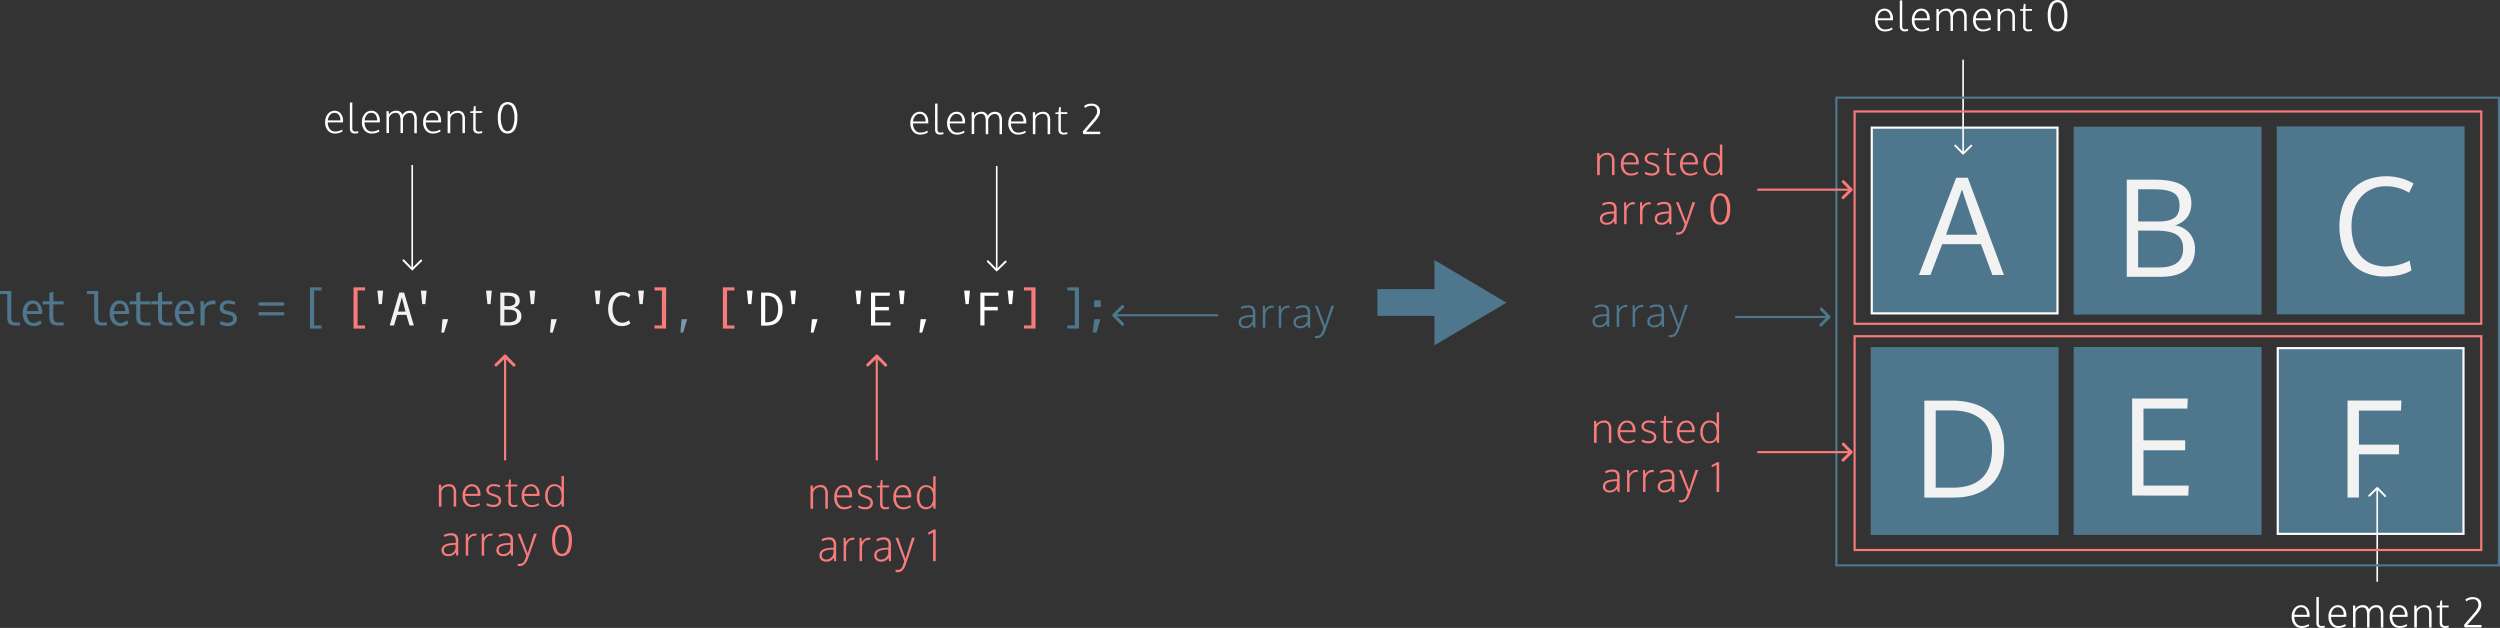 <svg xmlns="http://www.w3.org/2000/svg" viewBox="0 0 1159.78 291.32"><rect x="0" y="0" width="1159.78" height="291.32" fill="#333333" stroke="none"/><defs><style>.cls-1{fill:#4e768d;}.cls-2{fill:#f2f2f2;}.cls-3{fill:#fff;}.cls-4{fill:#f87b7c;}.cls-5,.cls-6,.cls-7,.cls-8{fill:none;stroke-miterlimit:10;}.cls-5,.cls-6{stroke:#fff;}.cls-5{stroke-width:0.5px;}.cls-6{stroke-width:0.75px;}.cls-7{stroke:#4e768d;}.cls-8{stroke:#f87b7c;}.cls-9{fill:#7a98a9;}</style></defs><title>Asset 2</title><g id="Layer_2" data-name="Layer 2"><g id="Layer_1-2" data-name="Layer 1"><rect class="cls-1" x="867.83" y="161.04" width="87.17" height="87.17"/><path class="cls-2" d="M929.76,208.27q0,11-6.24,16.78t-17.42,5.79H892.73v-45h12.49a35.31,35.31,0,0,1,10.08,1.33,21.77,21.77,0,0,1,7.72,4,17.18,17.18,0,0,1,5,7A27.06,27.06,0,0,1,929.76,208.27Zm-5.63.15q0-9.44-4.87-13.74t-14.19-4.29H898v35.84h7.95q8.89,0,13.54-4.49T924.13,208.42Z"/><rect class="cls-1" x="962" y="160.98" width="87.17" height="87.17"/><path class="cls-2" d="M989.12,229.89v-45h25.83l-.21,4.66H994.39v14.74h19.34v4.6H994.39v16.38h21l-.24,4.66Z"/><rect class="cls-1" x="1056.68" y="161.48" width="86.17" height="86.17"/><path class="cls-3" d="M1142.35,162v85.17h-85.17V162h85.17m1-1h-87.17v87.17h87.17V161Z"/><path class="cls-2" d="M1094.33,230.81h-5.27v-45h25l-.21,4.66h-19.52v15.81h18.61v4.48h-18.61Z"/><rect class="cls-1" x="868.33" y="59.21" width="86.17" height="86.17"/><path class="cls-3" d="M954,59.71v85.17H868.83V59.71H954m1-1H867.83v87.17H955V58.71Z"/><path class="cls-2" d="M924.29,127.59,919,113.3h-18l-5.45,14.28h-5.36l17.3-45.13h5.39l16.78,45.13Zm-7-18.7q-6.43-18.67-7.1-21l-7.4,21Z"/><rect class="cls-1" x="962" y="58.76" width="87.17" height="87.17"/><path class="cls-2" d="M986.64,83.36h12.91q8.68,0,12.87,2.65t4.19,8.44a13.3,13.3,0,0,1-.11,1.69,11.68,11.68,0,0,1-.55,2.15,9.31,9.31,0,0,1-1.2,2.39,9.75,9.75,0,0,1-2.24,2.16,12.09,12.09,0,0,1-3.46,1.72,10.94,10.94,0,0,1,6.88,3.84,11.28,11.28,0,0,1,2.34,7.19q0,6.12-4,9.47t-11.92,3.35H986.64Zm5.27,19.37h9.65q4.72,0,7.13-1.64t2.41-5.85q0-4.23-2.88-5.83t-8.94-1.6h-7.37Zm0,4.23v17.12h9.41q5.73,0,8.59-2.12t2.86-6.59q0-4.66-3.09-6.53T1000,107Z"/><rect class="cls-1" x="1056.18" y="58.66" width="87.17" height="87.17"/><path class="cls-2" d="M1106.92,86.41a15.32,15.32,0,0,0-8.75,2.47,14.92,14.92,0,0,0-5.47,6.64,24.07,24.07,0,0,0-1.8,9.59,26.24,26.24,0,0,0,1,7.38,17.39,17.39,0,0,0,2.92,5.85,12.91,12.91,0,0,0,5.07,3.9,17.52,17.52,0,0,0,7.17,1.38,24.57,24.57,0,0,0,10.78-2.71l.88,4.48q-4.54,2.86-12.27,2.86a23.41,23.41,0,0,1-9.12-1.69,17.46,17.46,0,0,1-6.67-4.78,21.16,21.16,0,0,1-4-7.37,31.07,31.07,0,0,1-1.37-9.52,28,28,0,0,1,1.49-9.32,21.55,21.55,0,0,1,4.22-7.32,18.53,18.53,0,0,1,6.81-4.77,25.64,25.64,0,0,1,21.87,1.64l-2.07,4.29A20.29,20.29,0,0,0,1106.92,86.41Z"/><path class="cls-4" d="M740.94,81.23V71.06h1l.16,1.57a3.8,3.8,0,0,1,1.47-1.29,4.33,4.33,0,0,1,2-.47,3.21,3.21,0,0,1,2.58,1,4.69,4.69,0,0,1,.83,3.08v6.31h-1.16V74.4a3.06,3.06,0,0,0-.57-1.95,2.22,2.22,0,0,0-1.74-.59,3.52,3.52,0,0,0-2.26.7,3,3,0,0,0-1.1,1.8c0,.29,0,.59,0,.91v6Z"/><path class="cls-4" d="M756.51,81.45A4.22,4.22,0,0,1,753.17,80a5.58,5.58,0,0,1-1.24-3.82,5.84,5.84,0,0,1,1.21-3.81,4,4,0,0,1,3.13-1.53,3.58,3.58,0,0,1,2.88,1.28,5.13,5.13,0,0,1,1.09,3.43c0,.06,0,.17,0,.34s0,.29,0,.36h-7.08a4.87,4.87,0,0,0,.95,3.1,3,3,0,0,0,2.45,1.15,5.75,5.75,0,0,0,1.73-.23,9,9,0,0,0,1.53-.66l.19.86A6.51,6.51,0,0,1,756.51,81.45Zm-3.32-6.1H759a4,4,0,0,0-.73-2.6,2.45,2.45,0,0,0-2-.9,2.59,2.59,0,0,0-2.1,1A4.56,4.56,0,0,0,753.19,75.35Z"/><path class="cls-4" d="M766.26,81.46a6.78,6.78,0,0,1-1.85-.24,4.8,4.8,0,0,1-1.36-.57l.17-1a6.36,6.36,0,0,0,2.93.8q2.52,0,2.61-1.86a1.55,1.55,0,0,0-.51-1.22,6.13,6.13,0,0,0-2-.93l-.88-.31q-2.38-.72-2.4-2.57a2.45,2.45,0,0,1,.94-1.89,3.73,3.73,0,0,1,2.55-.82,7.31,7.31,0,0,1,3,.63l-.39.85a7.59,7.59,0,0,0-2.65-.54,2.68,2.68,0,0,0-1.69.48,1.56,1.56,0,0,0-.62,1.3,1.35,1.35,0,0,0,.4,1.05,4.25,4.25,0,0,0,1.6.7l.48.17.38.14a5.22,5.22,0,0,1,2.24,1.16,2.56,2.56,0,0,1,.64,1.83,2.52,2.52,0,0,1-1,2.07A4.17,4.17,0,0,1,766.26,81.46Z"/><path class="cls-4" d="M775.68,81.44a2.61,2.61,0,0,1-1.87-.58,2.56,2.56,0,0,1-.59-1.89V71.9h-1.44l.08-.7,1.37-.13.31-2.33.81-.05v2.37h3v.84h-3v6.83a2.14,2.14,0,0,0,.35,1.44,1.69,1.69,0,0,0,1.24.37,6.09,6.09,0,0,0,1.43-.21l0,.89A9.6,9.6,0,0,1,775.68,81.44Z"/><path class="cls-4" d="M784,81.45A4.22,4.22,0,0,1,780.62,80a5.58,5.58,0,0,1-1.24-3.82,5.84,5.84,0,0,1,1.21-3.81,4,4,0,0,1,3.13-1.53,3.58,3.58,0,0,1,2.88,1.28,5.13,5.13,0,0,1,1.09,3.43c0,.06,0,.17,0,.34s0,.29,0,.36h-7.08a4.87,4.87,0,0,0,.95,3.1A3,3,0,0,0,784,80.53a5.75,5.75,0,0,0,1.73-.23,9,9,0,0,0,1.53-.66l.19.86A6.51,6.51,0,0,1,784,81.45Zm-3.32-6.1h5.79a4,4,0,0,0-.73-2.6,2.45,2.45,0,0,0-2-.9,2.59,2.59,0,0,0-2.1,1A4.56,4.56,0,0,0,780.64,75.35Z"/><path class="cls-4" d="M794.58,81.44A3.84,3.84,0,0,1,791.41,80a6,6,0,0,1-1.14-3.9,5.88,5.88,0,0,1,1.17-3.8,3.78,3.78,0,0,1,3.09-1.46,4.76,4.76,0,0,1,1.89.41,3,3,0,0,1,1.44,1.27V67.12L799,67V81.23h-1l-.17-1.53a3.38,3.38,0,0,1-1.43,1.3A4.19,4.19,0,0,1,794.58,81.44Zm0-.91a3.42,3.42,0,0,0,1.51-.32,2.58,2.58,0,0,0,1-.89,4.15,4.15,0,0,0,.58-1.32,6.71,6.71,0,0,0,.19-1.66q0-4.54-3.34-4.54a2.58,2.58,0,0,0-1.39.38,2.71,2.71,0,0,0-1,1,5.27,5.27,0,0,0-.51,1.38,7.19,7.19,0,0,0-.17,1.57,8.28,8.28,0,0,0,.1,1.34,5.37,5.37,0,0,0,.33,1.19,3.58,3.58,0,0,0,.57,1,2.45,2.45,0,0,0,.86.64A2.78,2.78,0,0,0,794.56,80.53Z"/><path class="cls-4" d="M745.39,104.25a3.46,3.46,0,0,1-2.3-.72,2.55,2.55,0,0,1-.86-2.07,2.71,2.71,0,0,1,.34-1.39,2.58,2.58,0,0,1,1-1,5.84,5.84,0,0,1,1.49-.57,12.22,12.22,0,0,1,2-.29l1.76-.12V97a2.54,2.54,0,0,0-.53-1.76,2.21,2.21,0,0,0-1.71-.59,6.16,6.16,0,0,0-3,.77l-.17-.4c-.09-.21-.15-.37-.19-.48a5.44,5.44,0,0,1,1.5-.62,7,7,0,0,1,1.82-.25,3.66,3.66,0,0,1,2.63.78,3.84,3.84,0,0,1,.8,2.78V104H749q0-.21-.13-.84c-.06-.42-.09-.64-.09-.65A3.89,3.89,0,0,1,745.39,104.25Zm0-.92a3.4,3.4,0,0,0,2.11-.7,3.27,3.27,0,0,0,1.21-1.94V99l-1.34.11a7.87,7.87,0,0,0-3.15.74,1.81,1.81,0,0,0-.88,1.67,1.7,1.7,0,0,0,.56,1.39A2.27,2.27,0,0,0,745.43,103.33Z"/><path class="cls-4" d="M753.44,104q0-9,0-10.17h.95l.07,2a4.68,4.68,0,0,1,1.39-1.48,3.08,3.08,0,0,1,1.76-.58,5.36,5.36,0,0,1,.82.07l-.08,1a4.29,4.29,0,0,0-.71-.06,2.75,2.75,0,0,0-2.17,1,3.57,3.57,0,0,0-.88,2.41V104Z"/><path class="cls-4" d="M760.83,104q0-9,0-10.17h.95l.07,2a4.68,4.68,0,0,1,1.39-1.48A3.08,3.08,0,0,1,765,93.8a5.36,5.36,0,0,1,.82.07l-.08,1a4.29,4.29,0,0,0-.71-.06,2.75,2.75,0,0,0-2.17,1,3.57,3.57,0,0,0-.88,2.41V104Z"/><path class="cls-4" d="M770.81,104.25a3.46,3.46,0,0,1-2.3-.72,2.55,2.55,0,0,1-.86-2.07,2.71,2.71,0,0,1,.34-1.39,2.58,2.58,0,0,1,1-1,5.84,5.84,0,0,1,1.49-.57,12.22,12.22,0,0,1,2-.29l1.76-.12V97a2.54,2.54,0,0,0-.53-1.76,2.21,2.21,0,0,0-1.71-.59,6.16,6.16,0,0,0-3,.77l-.17-.4c-.09-.21-.15-.37-.19-.48a5.44,5.44,0,0,1,1.5-.62,7,7,0,0,1,1.82-.25,3.66,3.66,0,0,1,2.63.78,3.84,3.84,0,0,1,.8,2.78V104h-.9q0-.21-.13-.84c-.06-.42-.09-.64-.09-.65A3.89,3.89,0,0,1,770.81,104.25Zm0-.92a3.4,3.4,0,0,0,2.11-.7,3.27,3.27,0,0,0,1.21-1.94V99l-1.34.11a7.87,7.87,0,0,0-3.15.74,1.81,1.81,0,0,0-.88,1.67,1.7,1.7,0,0,0,.56,1.39A2.27,2.27,0,0,0,770.85,103.33Z"/><path class="cls-4" d="M778.39,108.85a4.35,4.35,0,0,1-.79-.07l-.08-.95h.27l.37,0a3.13,3.13,0,0,0,1.75-.4,3.3,3.3,0,0,0,1-1.56l.29-.8.37-1-4.06-10.23h1.21l3.46,9.15.42-1.28q2.55-8,2.62-8s0,0,0,.09h1.21l-4.25,11.95a6.09,6.09,0,0,1-1.5,2.29A3.37,3.37,0,0,1,778.39,108.85Z"/><path class="cls-4" d="M800.1,103.72a3.9,3.9,0,0,1-2,.53,3.84,3.84,0,0,1-3.5-2,7.91,7.91,0,0,1-.83-2.29,14.66,14.66,0,0,1-.27-3,10.2,10.2,0,0,1,1.18-5.38,4,4,0,0,1,6.82,0,10.34,10.34,0,0,1,1.17,5.39,14.89,14.89,0,0,1-.27,3,7.94,7.94,0,0,1-.82,2.29A4,4,0,0,1,800.1,103.72Zm-2.06-.54a2.6,2.6,0,0,0,2.29-1.7,10.11,10.11,0,0,0,.87-4.58,9.78,9.78,0,0,0-.87-4.5,2.4,2.4,0,0,0-4.57,0,9.76,9.76,0,0,0-.86,4.51,10.09,10.09,0,0,0,.87,4.57A2.58,2.58,0,0,0,798,103.18Z"/><path class="cls-3" d="M874.46,14.58a4.23,4.23,0,0,1-3.34-1.41,5.59,5.59,0,0,1-1.24-3.82,5.84,5.84,0,0,1,1.21-3.81A4,4,0,0,1,874.22,4a3.58,3.58,0,0,1,2.88,1.28,5.13,5.13,0,0,1,1.09,3.43c0,.05,0,.17,0,.34s0,.29,0,.36h-7.08a4.87,4.87,0,0,0,.95,3.1,3,3,0,0,0,2.45,1.15,5.75,5.75,0,0,0,1.73-.23,9.16,9.16,0,0,0,1.53-.66l.19.86A6.51,6.51,0,0,1,874.46,14.58Zm-3.32-6.1h5.79a4,4,0,0,0-.73-2.6,2.45,2.45,0,0,0-2-.9,2.59,2.59,0,0,0-2.1,1A4.56,4.56,0,0,0,871.14,8.49Z"/><path class="cls-3" d="M883.8,14.57a2.6,2.6,0,0,1-1.87-.58,2.55,2.55,0,0,1-.59-1.89V.24l1.13-.09V12a1.86,1.86,0,0,0,.34,1.28,1.36,1.36,0,0,0,1,.35,5.8,5.8,0,0,0,1.39-.21l0,.89A6.5,6.5,0,0,1,883.8,14.57Z"/><path class="cls-3" d="M891.51,14.58a4.23,4.23,0,0,1-3.34-1.41,5.59,5.59,0,0,1-1.24-3.82,5.84,5.84,0,0,1,1.21-3.81A4,4,0,0,1,891.27,4a3.58,3.58,0,0,1,2.88,1.28,5.13,5.13,0,0,1,1.09,3.43c0,.05,0,.17,0,.34s0,.29,0,.36h-7.08a4.87,4.87,0,0,0,.95,3.1,3,3,0,0,0,2.45,1.15,5.75,5.75,0,0,0,1.73-.23,9.16,9.16,0,0,0,1.53-.66l.19.86A6.51,6.51,0,0,1,891.51,14.58Zm-3.32-6.1H894a4,4,0,0,0-.73-2.6,2.45,2.45,0,0,0-2-.9,2.59,2.59,0,0,0-2.1,1A4.56,4.56,0,0,0,888.19,8.49Z"/><path class="cls-3" d="M898.32,14.36q0-9.22,0-10.17h1l.15,1.56a3.4,3.4,0,0,1,1.33-1.25A3.81,3.81,0,0,1,902.65,4a2.83,2.83,0,0,1,3.06,1.92A3.66,3.66,0,0,1,909.14,4a3,3,0,0,1,2.45,1,4.37,4.37,0,0,1,.78,2.83v6.57h-1.15v-5q0-.71,0-1.18t-.09-1a3.62,3.62,0,0,0-.21-.91,3.09,3.09,0,0,0-.38-.67,1.37,1.37,0,0,0-.59-.46,2.26,2.26,0,0,0-.85-.15,3,3,0,0,0-2,.69A3.63,3.63,0,0,0,906,7.63q0,.95,0,1.47v5.27h-1.14V9.18q0-.79,0-1.37a7,7,0,0,0-.19-1.14,2.89,2.89,0,0,0-.38-.91,1.73,1.73,0,0,0-.63-.56A2,2,0,0,0,902.7,5a3.29,3.29,0,0,0-2.11.67,3.08,3.08,0,0,0-1.1,1.83c0,.25,0,.62,0,1.09v5.78Z"/><path class="cls-3" d="M919.92,14.58a4.23,4.23,0,0,1-3.34-1.41,5.59,5.59,0,0,1-1.24-3.82,5.84,5.84,0,0,1,1.21-3.81A4,4,0,0,1,919.68,4a3.58,3.58,0,0,1,2.88,1.28,5.13,5.13,0,0,1,1.09,3.43c0,.05,0,.17,0,.34s0,.29,0,.36h-7.08a4.87,4.87,0,0,0,.95,3.1,3,3,0,0,0,2.45,1.15,5.75,5.75,0,0,0,1.73-.23,9.16,9.16,0,0,0,1.53-.66l.19.86A6.51,6.51,0,0,1,919.92,14.58Zm-3.32-6.1h5.79a4,4,0,0,0-.73-2.6,2.45,2.45,0,0,0-2-.9,2.59,2.59,0,0,0-2.1,1A4.56,4.56,0,0,0,916.6,8.49Z"/><path class="cls-3" d="M926.7,14.36V4.19h1l.16,1.57a3.8,3.8,0,0,1,1.47-1.29,4.33,4.33,0,0,1,2-.47,3.21,3.21,0,0,1,2.58,1,4.69,4.69,0,0,1,.83,3.08v6.31h-1.16V7.53A3.07,3.07,0,0,0,933,5.58,2.23,2.23,0,0,0,931.25,5a3.52,3.52,0,0,0-2.26.7,3,3,0,0,0-1.1,1.8c0,.29,0,.59,0,.91v6Z"/><path class="cls-3" d="M941,14.57a2.6,2.6,0,0,1-1.87-.58,2.55,2.55,0,0,1-.59-1.89V5h-1.44l.08-.7,1.37-.13.31-2.33.81-.05V4.19h3V5h-3v6.83a2.14,2.14,0,0,0,.35,1.44,1.69,1.69,0,0,0,1.24.37,6.07,6.07,0,0,0,1.43-.21l0,.89A9.6,9.6,0,0,1,941,14.57Z"/><path class="cls-3" d="M956.57,14.05a3.9,3.9,0,0,1-2,.53,3.84,3.84,0,0,1-3.5-2,7.91,7.91,0,0,1-.83-2.29,14.66,14.66,0,0,1-.27-3A10.2,10.2,0,0,1,951.1,1.9a4,4,0,0,1,6.82,0,10.34,10.34,0,0,1,1.17,5.39,14.89,14.89,0,0,1-.27,3,7.94,7.94,0,0,1-.82,2.29A4,4,0,0,1,956.57,14.05Zm-2.06-.54a2.6,2.6,0,0,0,2.29-1.7,10.11,10.11,0,0,0,.87-4.58,9.78,9.78,0,0,0-.87-4.5,2.4,2.4,0,0,0-4.57,0,9.76,9.76,0,0,0-.86,4.51,10.09,10.09,0,0,0,.87,4.57A2.58,2.58,0,0,0,954.51,13.52Z"/><path class="cls-3" d="M1067.72,291.32a4.23,4.23,0,0,1-3.34-1.41,5.59,5.59,0,0,1-1.24-3.82,5.84,5.84,0,0,1,1.21-3.81,4,4,0,0,1,3.13-1.53,3.58,3.58,0,0,1,2.88,1.28,5.13,5.13,0,0,1,1.09,3.43c0,.05,0,.17,0,.34s0,.29,0,.36h-7.08a4.87,4.87,0,0,0,.95,3.1,3,3,0,0,0,2.45,1.15,5.75,5.75,0,0,0,1.73-.23,9.16,9.16,0,0,0,1.53-.66l.19.86A6.51,6.51,0,0,1,1067.72,291.32Zm-3.32-6.1h5.79a4,4,0,0,0-.73-2.6,2.45,2.45,0,0,0-2-.9,2.59,2.59,0,0,0-2.1,1A4.56,4.56,0,0,0,1064.4,285.22Z"/><path class="cls-3" d="M1077.06,291.31a2.6,2.6,0,0,1-1.87-.58,2.55,2.55,0,0,1-.59-1.89V277l1.13-.09v11.89a1.86,1.86,0,0,0,.34,1.28,1.36,1.36,0,0,0,1,.35,5.8,5.8,0,0,0,1.39-.21l0,.89A6.5,6.5,0,0,1,1077.06,291.31Z"/><path class="cls-3" d="M1084.77,291.32a4.23,4.23,0,0,1-3.34-1.41,5.59,5.59,0,0,1-1.24-3.82,5.84,5.84,0,0,1,1.21-3.81,4,4,0,0,1,3.13-1.53,3.58,3.58,0,0,1,2.88,1.28,5.13,5.13,0,0,1,1.09,3.43c0,.05,0,.17,0,.34s0,.29,0,.36h-7.08a4.87,4.87,0,0,0,.95,3.1,3,3,0,0,0,2.45,1.15,5.75,5.75,0,0,0,1.73-.23,9.17,9.17,0,0,0,1.53-.66l.19.86A6.51,6.51,0,0,1,1084.77,291.32Zm-3.32-6.1h5.79a4,4,0,0,0-.73-2.6,2.45,2.45,0,0,0-2-.9,2.59,2.59,0,0,0-2.1,1A4.56,4.56,0,0,0,1081.45,285.22Z"/><path class="cls-3" d="M1091.58,291.1q0-9.22,0-10.17h1l.15,1.56a3.4,3.4,0,0,1,1.33-1.25,3.81,3.81,0,0,1,1.88-.49,2.83,2.83,0,0,1,3.06,1.92,3.66,3.66,0,0,1,3.42-1.92,3,3,0,0,1,2.45,1,4.37,4.37,0,0,1,.78,2.83v6.57h-1.15v-5q0-.71,0-1.18t-.09-1a3.62,3.62,0,0,0-.21-.91,3.09,3.09,0,0,0-.38-.67,1.37,1.37,0,0,0-.59-.46,2.26,2.26,0,0,0-.85-.15,3,3,0,0,0-2,.69,3.63,3.63,0,0,0-1.13,1.94q0,.95,0,1.47v5.27h-1.14v-5.18q0-.79,0-1.37a7,7,0,0,0-.19-1.14,2.89,2.89,0,0,0-.38-.91,1.73,1.73,0,0,0-.63-.56,2,2,0,0,0-.94-.21,3.29,3.29,0,0,0-2.11.67,3.08,3.08,0,0,0-1.1,1.83c0,.25,0,.62,0,1.09v5.78Z"/><path class="cls-3" d="M1113.18,291.32a4.23,4.23,0,0,1-3.34-1.41,5.59,5.59,0,0,1-1.24-3.82,5.84,5.84,0,0,1,1.21-3.81,4,4,0,0,1,3.13-1.53,3.58,3.58,0,0,1,2.88,1.28,5.13,5.13,0,0,1,1.09,3.43c0,.05,0,.17,0,.34s0,.29,0,.36h-7.08a4.87,4.87,0,0,0,.95,3.1,3,3,0,0,0,2.45,1.15,5.75,5.75,0,0,0,1.73-.23,9.16,9.16,0,0,0,1.53-.66l.19.86A6.51,6.51,0,0,1,1113.18,291.32Zm-3.32-6.1h5.79a4,4,0,0,0-.73-2.6,2.45,2.45,0,0,0-2-.9,2.59,2.59,0,0,0-2.1,1A4.56,4.56,0,0,0,1109.85,285.22Z"/><path class="cls-3" d="M1120,291.1V280.93h1l.16,1.57a3.8,3.8,0,0,1,1.47-1.29,4.33,4.33,0,0,1,2-.47,3.21,3.21,0,0,1,2.58,1,4.69,4.69,0,0,1,.83,3.08v6.31h-1.16v-6.83a3.07,3.07,0,0,0-.57-1.95,2.23,2.23,0,0,0-1.74-.59,3.52,3.52,0,0,0-2.26.7,3,3,0,0,0-1.1,1.8c0,.29,0,.59,0,.91v6Z"/><path class="cls-3" d="M1134.27,291.31a2.6,2.6,0,0,1-1.87-.58,2.55,2.55,0,0,1-.59-1.89v-7.07h-1.44l.08-.7,1.37-.13.31-2.33.81-.05v2.37h3v.84h-3v6.83a2.14,2.14,0,0,0,.35,1.44,1.69,1.69,0,0,0,1.24.37,6.07,6.07,0,0,0,1.43-.21l0,.89A9.6,9.6,0,0,1,1134.27,291.31Z"/><path class="cls-3" d="M1143.35,291.1l-.28-1.18,4.82-5.6a13.21,13.21,0,0,0,1.41-2,3.32,3.32,0,0,0,.46-1.62,3,3,0,0,0-.62-2,2.35,2.35,0,0,0-1.86-.7,5.8,5.8,0,0,0-1.73.26,3.51,3.51,0,0,0-1.39.78l-.44-.9a5,5,0,0,1,3.6-1.11,3.9,3.9,0,0,1,2.8,1,3.38,3.38,0,0,1,1,2.56,4.49,4.49,0,0,1-.54,2.1,13.9,13.9,0,0,1-1.79,2.47l-4.17,4.8h6.62l-.07,1.14Z"/><path class="cls-5" d="M1102.82,226.62l3.54,3.61a.19.19,0,1,0,.26-.26l-3.67-3.75a.19.19,0,0,0-.26,0l-3.75,3.67a.19.19,0,0,0,.26.26Z"/><line class="cls-6" x1="1102.82" y1="226.62" x2="1102.82" y2="269.9"/><path class="cls-5" d="M910.71,71l-3.54-3.61a.19.19,0,0,0-.26.26l3.67,3.75a.19.19,0,0,0,.26,0l3.75-3.67a.19.19,0,1,0-.26-.26Z"/><line class="cls-6" x1="910.71" y1="70.96" x2="910.71" y2="27.68"/><path class="cls-4" d="M739.47,205.43V195.27h1l.16,1.57a3.8,3.8,0,0,1,1.47-1.29,4.33,4.33,0,0,1,2-.47,3.21,3.21,0,0,1,2.58,1,4.69,4.69,0,0,1,.83,3.08v6.31h-1.16v-6.83a3.07,3.07,0,0,0-.57-1.95,2.23,2.23,0,0,0-1.74-.59,3.52,3.52,0,0,0-2.26.7,3,3,0,0,0-1.1,1.8c0,.29,0,.59,0,.91v6Z"/><path class="cls-4" d="M755,205.66a4.23,4.23,0,0,1-3.34-1.41,5.59,5.59,0,0,1-1.24-3.82,5.84,5.84,0,0,1,1.21-3.81,4,4,0,0,1,3.13-1.53,3.58,3.58,0,0,1,2.88,1.28,5.13,5.13,0,0,1,1.09,3.43c0,.05,0,.17,0,.34s0,.29,0,.36h-7.08a4.87,4.87,0,0,0,.95,3.1,3,3,0,0,0,2.45,1.15,5.75,5.75,0,0,0,1.73-.23,9.16,9.16,0,0,0,1.53-.66l.19.86A6.51,6.51,0,0,1,755,205.66Zm-3.32-6.1h5.79a4,4,0,0,0-.73-2.6,2.45,2.45,0,0,0-2-.9,2.59,2.59,0,0,0-2.1,1A4.56,4.56,0,0,0,751.71,199.56Z"/><path class="cls-4" d="M764.78,205.67a6.85,6.85,0,0,1-1.85-.24,4.8,4.8,0,0,1-1.36-.57l.17-1a6.36,6.36,0,0,0,2.93.8q2.52,0,2.61-1.87a1.55,1.55,0,0,0-.51-1.22,6.17,6.17,0,0,0-2-.93l-.88-.3q-2.38-.72-2.4-2.57a2.45,2.45,0,0,1,.94-1.89,3.74,3.74,0,0,1,2.55-.82,7.28,7.28,0,0,1,3,.63l-.39.85a7.55,7.55,0,0,0-2.65-.54,2.69,2.69,0,0,0-1.69.48,1.57,1.57,0,0,0-.62,1.3,1.35,1.35,0,0,0,.4,1.05,4.21,4.21,0,0,0,1.6.7l.48.17.38.14a5.19,5.19,0,0,1,2.24,1.16,2.56,2.56,0,0,1,.64,1.83,2.51,2.51,0,0,1-1,2.07A4.17,4.17,0,0,1,764.78,205.67Z"/><path class="cls-4" d="M774.2,205.65a2.6,2.6,0,0,1-1.87-.58,2.55,2.55,0,0,1-.59-1.89v-7.07h-1.44l.08-.7,1.37-.13.31-2.33.81-.05v2.37h3v.84h-3v6.83a2.14,2.14,0,0,0,.35,1.44,1.69,1.69,0,0,0,1.24.37,6.07,6.07,0,0,0,1.43-.21l0,.89A9.6,9.6,0,0,1,774.2,205.65Z"/><path class="cls-4" d="M782.48,205.66a4.23,4.23,0,0,1-3.34-1.41,5.59,5.59,0,0,1-1.24-3.82,5.84,5.84,0,0,1,1.21-3.81,4,4,0,0,1,3.13-1.53,3.58,3.58,0,0,1,2.88,1.28,5.13,5.13,0,0,1,1.09,3.43c0,.05,0,.17,0,.34s0,.29,0,.36h-7.08a4.87,4.87,0,0,0,.95,3.1,3,3,0,0,0,2.45,1.15,5.75,5.75,0,0,0,1.73-.23,9.16,9.16,0,0,0,1.53-.66l.19.86A6.51,6.51,0,0,1,782.48,205.66Zm-3.32-6.1H785a4,4,0,0,0-.73-2.6,2.45,2.45,0,0,0-2-.9,2.59,2.59,0,0,0-2.1,1A4.56,4.56,0,0,0,779.16,199.56Z"/><path class="cls-4" d="M793.11,205.65a3.84,3.84,0,0,1-3.17-1.41,6,6,0,0,1-1.14-3.9,5.88,5.88,0,0,1,1.17-3.8,3.77,3.77,0,0,1,3.09-1.46,4.72,4.72,0,0,1,1.89.41,2.94,2.94,0,0,1,1.44,1.27v-5.44l1.11-.1v14.21h-1l-.17-1.53a3.37,3.37,0,0,1-1.43,1.3A4.17,4.17,0,0,1,793.11,205.65Zm0-.91a3.42,3.42,0,0,0,1.51-.32,2.61,2.61,0,0,0,1-.89,4.17,4.17,0,0,0,.58-1.32,6.7,6.7,0,0,0,.19-1.66q0-4.54-3.34-4.54a2.58,2.58,0,0,0-1.39.38,2.69,2.69,0,0,0-1,1,5.28,5.28,0,0,0-.51,1.38,7.2,7.2,0,0,0-.17,1.57,8.31,8.31,0,0,0,.1,1.34,5.35,5.35,0,0,0,.33,1.19,3.59,3.59,0,0,0,.57,1,2.44,2.44,0,0,0,.86.64A2.78,2.78,0,0,0,793.08,204.74Z"/><path class="cls-4" d="M746.77,228.46a3.46,3.46,0,0,1-2.3-.72,2.55,2.55,0,0,1-.86-2.07,2.71,2.71,0,0,1,.34-1.39,2.58,2.58,0,0,1,1-1,5.92,5.92,0,0,1,1.49-.57,12,12,0,0,1,2-.29l1.76-.12v-1.13a2.55,2.55,0,0,0-.53-1.76,2.21,2.21,0,0,0-1.71-.59,6.15,6.15,0,0,0-3,.77l-.17-.4c-.09-.21-.15-.37-.19-.48a5.38,5.38,0,0,1,1.5-.62,7,7,0,0,1,1.82-.25,3.65,3.65,0,0,1,2.63.79,3.83,3.83,0,0,1,.8,2.78v6.79h-.9q0-.21-.13-.84c-.06-.42-.09-.64-.09-.65A3.89,3.89,0,0,1,746.77,228.46Zm0-.92a3.39,3.39,0,0,0,2.11-.7,3.27,3.27,0,0,0,1.21-1.94v-1.73l-1.34.11a7.9,7.9,0,0,0-3.15.74,1.82,1.82,0,0,0-.88,1.67,1.7,1.7,0,0,0,.56,1.39A2.26,2.26,0,0,0,746.81,227.54Z"/><path class="cls-4" d="M754.83,228.23q0-9,0-10.17h.95l.07,2a4.72,4.72,0,0,1,1.39-1.48A3.09,3.09,0,0,1,759,218a5.61,5.61,0,0,1,.82.06l-.08,1A4.29,4.29,0,0,0,759,219a2.75,2.75,0,0,0-2.17,1,3.56,3.56,0,0,0-.88,2.41v5.84Z"/><path class="cls-4" d="M762.22,228.23q0-9,0-10.17h.95l.07,2a4.72,4.72,0,0,1,1.39-1.48,3.09,3.09,0,0,1,1.76-.57,5.61,5.61,0,0,1,.82.06l-.08,1a4.29,4.29,0,0,0-.71-.05,2.75,2.75,0,0,0-2.17,1,3.56,3.56,0,0,0-.88,2.41v5.84Z"/><path class="cls-4" d="M772.2,228.46a3.46,3.46,0,0,1-2.3-.72,2.55,2.55,0,0,1-.86-2.07,2.71,2.71,0,0,1,.34-1.39,2.58,2.58,0,0,1,1-1,5.92,5.92,0,0,1,1.49-.57,12,12,0,0,1,2-.29l1.76-.12v-1.13a2.55,2.55,0,0,0-.53-1.76,2.21,2.21,0,0,0-1.71-.59,6.15,6.15,0,0,0-3,.77l-.17-.4c-.09-.21-.15-.37-.19-.48a5.38,5.38,0,0,1,1.5-.62,7,7,0,0,1,1.82-.25,3.65,3.65,0,0,1,2.63.79,3.83,3.83,0,0,1,.8,2.78v6.79h-.9q0-.21-.13-.84c-.06-.42-.09-.64-.09-.65A3.89,3.89,0,0,1,772.2,228.46Zm0-.92a3.39,3.39,0,0,0,2.11-.7,3.27,3.27,0,0,0,1.21-1.94v-1.73l-1.34.11a7.9,7.9,0,0,0-3.15.74,1.82,1.82,0,0,0-.88,1.67,1.7,1.7,0,0,0,.56,1.39A2.26,2.26,0,0,0,772.24,227.54Z"/><path class="cls-4" d="M779.78,233.06A4.19,4.19,0,0,1,779,233l-.08-.95h.64a3.13,3.13,0,0,0,1.75-.4,3.3,3.3,0,0,0,1-1.56l.29-.8q.24-.64.37-1l-4.06-10.23h1.21l3.46,9.15.42-1.28q2.55-8,2.62-8s0,0,0,.09h1.21L783.58,230a6.07,6.07,0,0,1-1.5,2.29A3.37,3.37,0,0,1,779.78,233.06Z"/><path class="cls-4" d="M796.33,228.23V215.65a7,7,0,0,1-.94.53,11.52,11.52,0,0,1-1.29.54v-1a15.37,15.37,0,0,0,2.44-1.29h1v13.8Z"/><rect class="cls-7" x="851.9" y="45.31" width="307.38" height="216.97"/><path class="cls-8" d="M858.52,88l-3.61,3.54a.19.19,0,1,0,.26.26l3.75-3.67a.19.19,0,0,0,0-.26l-3.67-3.75a.19.19,0,0,0-.26.26Z"/><line class="cls-8" x1="858.52" y1="87.99" x2="815.24" y2="87.99"/><path class="cls-8" d="M858.52,209.75l-3.61,3.54a.19.19,0,1,0,.26.26l3.75-3.67a.19.19,0,0,0,0-.26l-3.67-3.75a.19.19,0,0,0-.26.26Z"/><line class="cls-8" x1="858.52" y1="209.75" x2="815.24" y2="209.75"/><path class="cls-1" d="M741.95,151.87a3.46,3.46,0,0,1-2.3-.72,2.55,2.55,0,0,1-.86-2.07,2.71,2.71,0,0,1,.34-1.39,2.58,2.58,0,0,1,1-1,5.92,5.92,0,0,1,1.49-.57,12,12,0,0,1,2-.29l1.76-.12v-1.13a2.55,2.55,0,0,0-.53-1.76,2.21,2.21,0,0,0-1.71-.59,6.15,6.15,0,0,0-3,.77l-.17-.4c-.09-.21-.15-.37-.19-.48a5.38,5.38,0,0,1,1.5-.62,7,7,0,0,1,1.82-.25,3.65,3.65,0,0,1,2.63.79,3.83,3.83,0,0,1,.8,2.78v6.79h-.9q0-.21-.13-.84c-.06-.42-.09-.64-.09-.65A3.89,3.89,0,0,1,741.95,151.87Zm0-.92a3.39,3.39,0,0,0,2.11-.7,3.27,3.27,0,0,0,1.21-1.94v-1.73l-1.34.11a7.9,7.9,0,0,0-3.15.74,1.82,1.82,0,0,0-.88,1.67,1.7,1.7,0,0,0,.56,1.39A2.26,2.26,0,0,0,742,151Z"/><path class="cls-1" d="M750,151.65q0-9,0-10.17h.95l.07,2a4.72,4.72,0,0,1,1.39-1.48,3.09,3.09,0,0,1,1.76-.57,5.61,5.61,0,0,1,.82.06l-.08,1a4.29,4.29,0,0,0-.71-.05,2.75,2.75,0,0,0-2.17,1,3.56,3.56,0,0,0-.88,2.41v5.84Z"/><path class="cls-1" d="M757.39,151.65q0-9,0-10.17h.95l.07,2a4.72,4.72,0,0,1,1.39-1.48,3.09,3.09,0,0,1,1.76-.57,5.61,5.61,0,0,1,.82.06l-.08,1a4.29,4.29,0,0,0-.71-.05,2.75,2.75,0,0,0-2.17,1,3.56,3.56,0,0,0-.88,2.41v5.84Z"/><path class="cls-1" d="M767.37,151.87a3.46,3.46,0,0,1-2.3-.72,2.55,2.55,0,0,1-.86-2.07,2.71,2.71,0,0,1,.34-1.39,2.58,2.58,0,0,1,1-1,5.92,5.92,0,0,1,1.49-.57,12,12,0,0,1,2-.29l1.76-.12v-1.13a2.55,2.55,0,0,0-.53-1.76,2.21,2.21,0,0,0-1.71-.59,6.15,6.15,0,0,0-3,.77l-.17-.4c-.09-.21-.15-.37-.19-.48a5.38,5.38,0,0,1,1.5-.62,7,7,0,0,1,1.82-.25,3.65,3.65,0,0,1,2.63.79,3.83,3.83,0,0,1,.8,2.78v6.79H771q0-.21-.13-.84c-.06-.42-.09-.64-.09-.65A3.89,3.89,0,0,1,767.37,151.87Zm0-.92a3.39,3.39,0,0,0,2.11-.7,3.27,3.27,0,0,0,1.21-1.94v-1.73l-1.34.11a7.9,7.9,0,0,0-3.15.74,1.82,1.82,0,0,0-.88,1.67,1.7,1.7,0,0,0,.56,1.39A2.26,2.26,0,0,0,767.41,151Z"/><path class="cls-1" d="M775,156.47a4.19,4.19,0,0,1-.79-.07l-.08-.95h.64a3.13,3.13,0,0,0,1.75-.4,3.3,3.3,0,0,0,1-1.56l.29-.8q.24-.64.37-1l-4.06-10.23h1.21l3.46,9.15.42-1.28q2.55-8,2.62-8s0,0,0,.09H783l-4.25,11.95a6.07,6.07,0,0,1-1.5,2.29A3.37,3.37,0,0,1,775,156.47Z"/><path class="cls-7" d="M848.24,147.06l-3.61,3.54a.19.19,0,1,0,.26.26l3.75-3.67a.19.19,0,0,0,0-.26L845,143.18a.19.19,0,0,0-.26.26Z"/><line class="cls-7" x1="848.24" y1="147.06" x2="804.97" y2="147.06"/><rect class="cls-8" x="860.37" y="51.72" width="290.72" height="98.49"/><path class="cls-1" d="M9.25,151H7.76a7,7,0,0,1-2.83-.41,2.57,2.57,0,0,1-.78-.54q-.76-.79-.79-3.49V136.41H0V135H5.23v11.51A4.91,4.91,0,0,0,5.6,149a1.38,1.38,0,0,0,.94.53,9.88,9.88,0,0,0,1.15.07H9.34Z"/><path class="cls-1" d="M12.87,150.49a4.7,4.7,0,0,1-1.75-2.11,7.55,7.55,0,0,1-.57-3,8.06,8.06,0,0,1,.53-3,5,5,0,0,1,1.58-2.14,3.69,3.69,0,0,1,2.31-.82,3.92,3.92,0,0,1,3.49,1.63,7,7,0,0,1,1.11,4v.63H12.44a5.56,5.56,0,0,0,.87,2.94,2.71,2.71,0,0,0,2.41,1.21,8.59,8.59,0,0,0,3-1.17l.62,1.27a4.92,4.92,0,0,1-3.64,1.33A5,5,0,0,1,12.87,150.49Zm4.91-6.17q-.21-3.46-2.42-3.46-2.5,0-2.86,3.46Z"/><path class="cls-1" d="M24.74,141.21v5.28a8.81,8.81,0,0,0,.11,1.56,1.87,1.87,0,0,0,.43.93,1.58,1.58,0,0,0,.84.48,6.24,6.24,0,0,0,1.39.12h2.06l-.1,1.44H27.58q-2.9,0-3.87-1.07a3.87,3.87,0,0,1-.77-2.25,16.67,16.67,0,0,1-.07-1.69v-4.81H19.69l.21-1.44h3V135.9l1.87-.55v4.43h4.74v1.44Z"/><path class="cls-1" d="M49.58,151H48.09a7,7,0,0,1-2.83-.41,2.57,2.57,0,0,1-.78-.54q-.76-.79-.79-3.49V136.41H40.33V135h5.23v11.51a4.91,4.91,0,0,0,.37,2.5,1.38,1.38,0,0,0,.94.53,9.88,9.88,0,0,0,1.15.07h1.65Z"/><path class="cls-1" d="M53.2,150.49a4.7,4.7,0,0,1-1.75-2.11,7.55,7.55,0,0,1-.57-3,8.06,8.06,0,0,1,.53-3A5,5,0,0,1,53,140.24a3.69,3.69,0,0,1,2.31-.82,3.92,3.92,0,0,1,3.49,1.63,7,7,0,0,1,1.11,4v.63H52.77a5.56,5.56,0,0,0,.87,2.94A2.71,2.71,0,0,0,56,149.84a8.59,8.59,0,0,0,3-1.17l.62,1.27A4.92,4.92,0,0,1,56,151.28,5,5,0,0,1,53.2,150.49Zm4.91-6.17q-.21-3.46-2.42-3.46-2.5,0-2.86,3.46Z"/><path class="cls-1" d="M65.07,141.21v5.28a8.81,8.81,0,0,0,.11,1.56,1.87,1.87,0,0,0,.43.93,1.58,1.58,0,0,0,.84.48,6.24,6.24,0,0,0,1.39.12H69.9l-.1,1.44H67.91Q65,151,64,150a3.87,3.87,0,0,1-.77-2.25A16.67,16.67,0,0,1,63.2,146v-4.81H60l.21-1.44h3V135.9l1.87-.55v4.43H69.8v1.44Z"/><path class="cls-1" d="M75.15,141.21v5.28a8.81,8.81,0,0,0,.11,1.56,1.87,1.87,0,0,0,.43.93,1.58,1.58,0,0,0,.84.48,6.24,6.24,0,0,0,1.39.12H80l-.1,1.44H78q-2.9,0-3.87-1.07a3.87,3.87,0,0,1-.77-2.25,16.67,16.67,0,0,1-.07-1.69v-4.81H70.1l.21-1.44h3V135.9l1.87-.55v4.43h4.74v1.44Z"/><path class="cls-1" d="M83.45,150.49a4.7,4.7,0,0,1-1.75-2.11,7.55,7.55,0,0,1-.57-3,8.06,8.06,0,0,1,.53-3,5,5,0,0,1,1.58-2.14,3.69,3.69,0,0,1,2.31-.82A3.92,3.92,0,0,1,89,141.05a7,7,0,0,1,1.11,4v.63H83a5.56,5.56,0,0,0,.87,2.94,2.71,2.71,0,0,0,2.41,1.21,8.59,8.59,0,0,0,3-1.17l.62,1.27a4.92,4.92,0,0,1-3.64,1.33A5,5,0,0,1,83.45,150.49Zm4.91-6.17q-.21-3.46-2.42-3.46-2.5,0-2.86,3.46Z"/><path class="cls-1" d="M94.9,151H93V139.77h1.53l.15,2.08a4.67,4.67,0,0,1,1.8-1.8,5.16,5.16,0,0,1,2.53-.62h.9v1.73H98.79a4.22,4.22,0,0,0-2.84.9,3.37,3.37,0,0,0-1,2.7Z"/><path class="cls-1" d="M109.21,145.77a3.35,3.35,0,0,1,.67,2.25,2.87,2.87,0,0,1-1.12,2.36,4.38,4.38,0,0,1-2.81.89,9.12,9.12,0,0,1-2.35-.3,5,5,0,0,1-1.68-.71l.46-1.34a5.87,5.87,0,0,0,1.36.54,7.23,7.23,0,0,0,2,.27,3,3,0,0,0,1.74-.46,1.42,1.42,0,0,0,.65-1.21,2,2,0,0,0-.32-1.2,2.15,2.15,0,0,0-1.25-.66l-1.91-.46a3.65,3.65,0,0,1-2.19-1.19,3.35,3.35,0,0,1-.54-2,3,3,0,0,1,.95-2.15,3.72,3.72,0,0,1,2.76-1h.13a7.29,7.29,0,0,1,3.48.77l-.41,1.31a7.72,7.72,0,0,0-3-.63,2.55,2.55,0,0,0-1.56.48,1.42,1.42,0,0,0-.61,1.17,1.58,1.58,0,0,0,.31,1.06,2.24,2.24,0,0,0,1.17.56l2,.48A4,4,0,0,1,109.21,145.77Z"/><path class="cls-1" d="M131.82,141.81H119.93v-1.54h11.89Zm0,4.52H119.94v-1.52h11.89Z"/><path class="cls-1" d="M143.79,152.36v-19a.07.07,0,0,1,.05-.05h5.27a.07.07,0,0,1,.05.05v1.35a.07.07,0,0,1-.05.05h-3.38V151h3.39a.07.07,0,0,1,.05.05v1.35a.07.07,0,0,1-.05.05h-5.28A.07.07,0,0,1,143.79,152.36Z"/><path class="cls-4" d="M164,152.36v-19a.07.07,0,0,1,.05-.05h5.27a.07.07,0,0,1,.05.05v1.35a.07.07,0,0,1-.05.05H165.9V151h3.39a.07.07,0,0,1,.05.05v1.35a.07.07,0,0,1-.05.05H164A.07.07,0,0,1,164,152.36Z"/><path class="cls-2" d="M175.71,141.08l-.64-6.27h2.66l-.56,6.27Z"/><path class="cls-2" d="M187.46,135.73,192,151h-2l-1.45-4.93h-4.3L182.78,151h-2l4.51-15.29Zm-2.84,8.82h3.51l-1.72-6.63Z"/><path class="cls-2" d="M195.88,141.08l-.64-6.27h2.66l-.56,6.27Z"/><path class="cls-2" d="M204.75,154.31l.52-6.22h2.64L206,154.31Z"/><path class="cls-2" d="M226.12,141.08l-.64-6.27h2.66l-.56,6.27Z"/><path class="cls-2" d="M241.88,146.58q0,4.44-6.11,4.44h-3.68V135.73h3q3.45,0,4.72,1a3.29,3.29,0,0,1,1.28,2.77,3,3,0,0,1-.74,2.1,4.13,4.13,0,0,1-2,1.13,4.22,4.22,0,0,1,2.52,1.29A3.61,3.61,0,0,1,241.88,146.58ZM235.52,142a4.82,4.82,0,0,0,2.79-.59,1.9,1.9,0,0,0,.78-1.6,2.2,2.2,0,0,0-.83-2,3.39,3.39,0,0,0-1.47-.48,20.37,20.37,0,0,0-2.25-.1H234V142Zm.46,1.65h-2v5.83h1.65a6.19,6.19,0,0,0,3.17-.64,2.52,2.52,0,0,0,1-2.33,2.4,2.4,0,0,0-1-2.28A5.81,5.81,0,0,0,236,143.69Z"/><path class="cls-2" d="M246.29,141.08l-.64-6.27h2.66l-.56,6.27Z"/><path class="cls-2" d="M255.16,154.31l.52-6.22h2.64l-1.91,6.22Z"/><path class="cls-2" d="M276.53,141.08l-.64-6.27h2.66l-.56,6.27Z"/><path class="cls-2" d="M292.46,136.76l-.68,1.34a4.73,4.73,0,0,0-3-1.06,3.88,3.88,0,0,0-2.62.89q-2,1.73-2,5.41a9.24,9.24,0,0,0,.52,3.2,5.24,5.24,0,0,0,1.55,2.28,3.65,3.65,0,0,0,2.4.86,4.82,4.82,0,0,0,3.15-1.11l.67,1.45a6,6,0,0,1-4.05,1.25,5.51,5.51,0,0,1-3.31-1,6.5,6.5,0,0,1-2.19-2.83,9.74,9.74,0,0,1-.76-3.82,11.38,11.38,0,0,1,.48-3.51A7.43,7.43,0,0,1,284,137.6a5.94,5.94,0,0,1,2-1.56,5.58,5.58,0,0,1,2.47-.56A6,6,0,0,1,292.46,136.76Z"/><path class="cls-2" d="M296.7,141.08l-.64-6.27h2.66l-.56,6.27Z"/><path class="cls-4" d="M309,152.36a.07.07,0,0,1-.05.05h-5.28a.07.07,0,0,1-.05-.05V151a.07.07,0,0,1,.05-.05h3.39V134.74h-3.38a.07.07,0,0,1-.05-.05v-1.35a.07.07,0,0,1,.05-.05H309a.07.07,0,0,1,.05.05Z"/><path class="cls-9" d="M315.65,154.31l.52-6.22h2.64l-1.91,6.22Z"/><path class="cls-4" d="M335.35,152.36v-19a.07.07,0,0,1,.05-.05h5.27a.07.07,0,0,1,.05.05v1.35a.07.07,0,0,1-.05.05h-3.38V151h3.39a.07.07,0,0,1,.05.05v1.35a.07.07,0,0,1-.05.05H335.4A.07.07,0,0,1,335.35,152.36Z"/><path class="cls-3" d="M347.11,141.08l-.64-6.27h2.66l-.56,6.27Z"/><path class="cls-3" d="M353.07,135.73h2.51a7.25,7.25,0,0,1,5.52,2A8,8,0,0,1,363,143.4a7.79,7.79,0,0,1-1.91,5.67q-1.91,2-5.71,2h-2.29Zm2.21,13.79q3.7,0,4.92-2.32a8.26,8.26,0,0,0,.76-3.85,7.34,7.34,0,0,0-1.21-4.56q-1.22-1.57-4.45-1.57H355v12.29Z"/><path class="cls-3" d="M367.27,141.08l-.64-6.27h2.66l-.56,6.27Z"/><path class="cls-3" d="M376.14,154.31l.52-6.22h2.64l-1.91,6.22Z"/><path class="cls-3" d="M397.52,141.08l-.64-6.27h2.66l-.56,6.27Z"/><path class="cls-3" d="M406,144v5.52h7.22l-.15,1.5h-9V135.73h8.8l-.16,1.5H406v5.15h6.38V144Z"/><path class="cls-3" d="M417.68,141.08l-.64-6.27h2.66l-.56,6.27Z"/><path class="cls-3" d="M426.55,154.31l.52-6.22h2.64l-1.91,6.22Z"/><path class="cls-3" d="M447.93,141.08l-.64-6.27h2.66l-.56,6.27Z"/><path class="cls-3" d="M456.71,144v7h-1.92V135.73h8.55l-.18,1.5h-6.45v5.12h6.18V144Z"/><path class="cls-3" d="M468.09,141.08l-.64-6.27h2.66l-.56,6.27Z"/><path class="cls-4" d="M480.4,152.36a.07.07,0,0,1-.05.05h-5.28a.07.07,0,0,1-.05-.05V151a.07.07,0,0,1,.05-.05h3.39V134.74h-3.38a.07.07,0,0,1-.05-.05v-1.35a.07.07,0,0,1,.05-.05h5.27a.07.07,0,0,1,.05.05Z"/><path class="cls-1" d="M500.56,152.36a.07.07,0,0,1-.05.05h-5.28a.07.07,0,0,1-.05-.05V151a.07.07,0,0,1,.05-.05h3.39V134.74h-3.38a.07.07,0,0,1-.05-.05v-1.35a.07.07,0,0,1,.05-.05h5.27a.07.07,0,0,1,.05.05Z"/><path class="cls-1" d="M506.9,154.23l.78-6.14h2.79l-1.72,6.14Zm3.77-11.8h-3.07v-3.09h3.07Z"/><path class="cls-4" d="M203.58,235V224.8h1l.16,1.57a3.8,3.8,0,0,1,1.47-1.29,4.33,4.33,0,0,1,2-.47,3.21,3.21,0,0,1,2.58,1,4.69,4.69,0,0,1,.83,3.08V235h-1.16v-6.83a3.06,3.06,0,0,0-.57-1.95,2.22,2.22,0,0,0-1.74-.59,3.52,3.52,0,0,0-2.26.7,3,3,0,0,0-1.1,1.8c0,.29,0,.59,0,.91v6Z"/><path class="cls-4" d="M219.15,235.2a4.22,4.22,0,0,1-3.34-1.41,5.58,5.58,0,0,1-1.24-3.82,5.84,5.84,0,0,1,1.21-3.81,4,4,0,0,1,3.13-1.53,3.58,3.58,0,0,1,2.88,1.28,5.13,5.13,0,0,1,1.09,3.43c0,.06,0,.17,0,.34s0,.29,0,.36h-7.08a4.87,4.87,0,0,0,.95,3.1,3,3,0,0,0,2.45,1.15,5.75,5.75,0,0,0,1.73-.23,9,9,0,0,0,1.53-.66l.19.86A6.51,6.51,0,0,1,219.15,235.2Zm-3.32-6.1h5.79a4,4,0,0,0-.73-2.6,2.45,2.45,0,0,0-2-.9,2.59,2.59,0,0,0-2.1,1A4.56,4.56,0,0,0,215.83,229.1Z"/><path class="cls-4" d="M228.9,235.21a6.78,6.78,0,0,1-1.85-.24,4.8,4.8,0,0,1-1.36-.57l.17-1a6.36,6.36,0,0,0,2.93.8q2.52,0,2.61-1.86a1.55,1.55,0,0,0-.51-1.22,6.13,6.13,0,0,0-2-.93l-.88-.31q-2.38-.72-2.4-2.57a2.45,2.45,0,0,1,.94-1.89,3.73,3.73,0,0,1,2.55-.82,7.31,7.31,0,0,1,3,.63l-.39.85a7.59,7.59,0,0,0-2.65-.54,2.68,2.68,0,0,0-1.69.48,1.56,1.56,0,0,0-.62,1.3,1.35,1.35,0,0,0,.4,1.05,4.25,4.25,0,0,0,1.6.7l.48.17.38.14a5.22,5.22,0,0,1,2.24,1.16,2.56,2.56,0,0,1,.64,1.83,2.52,2.52,0,0,1-1,2.07A4.17,4.17,0,0,1,228.9,235.21Z"/><path class="cls-4" d="M238.31,235.19a2.61,2.61,0,0,1-1.87-.58,2.56,2.56,0,0,1-.59-1.89v-7.07h-1.44l.08-.7,1.37-.13.31-2.33.81-.05v2.37h3v.84h-3v6.83a2.14,2.14,0,0,0,.35,1.44,1.69,1.69,0,0,0,1.24.37,6.09,6.09,0,0,0,1.43-.21l0,.89A9.6,9.6,0,0,1,238.31,235.19Z"/><path class="cls-4" d="M246.6,235.2a4.22,4.22,0,0,1-3.34-1.41A5.58,5.58,0,0,1,242,230a5.84,5.84,0,0,1,1.21-3.81,4,4,0,0,1,3.13-1.53,3.58,3.58,0,0,1,2.88,1.28,5.13,5.13,0,0,1,1.09,3.43c0,.06,0,.17,0,.34s0,.29,0,.36h-7.08a4.87,4.87,0,0,0,.95,3.1,3,3,0,0,0,2.45,1.15,5.75,5.75,0,0,0,1.73-.23,9,9,0,0,0,1.53-.66l.19.86A6.51,6.51,0,0,1,246.6,235.2Zm-3.32-6.1h5.79a4,4,0,0,0-.73-2.6,2.45,2.45,0,0,0-2-.9,2.59,2.59,0,0,0-2.1,1A4.56,4.56,0,0,0,243.28,229.1Z"/><path class="cls-4" d="M257.22,235.19a3.84,3.84,0,0,1-3.17-1.41,6,6,0,0,1-1.14-3.9,5.88,5.88,0,0,1,1.17-3.8,3.78,3.78,0,0,1,3.09-1.46,4.76,4.76,0,0,1,1.89.41,3,3,0,0,1,1.44,1.27v-5.44l1.11-.1V235h-1l-.17-1.53a3.38,3.38,0,0,1-1.43,1.3A4.19,4.19,0,0,1,257.22,235.19Zm0-.91a3.42,3.42,0,0,0,1.51-.32,2.58,2.58,0,0,0,1-.89,4.15,4.15,0,0,0,.58-1.32,6.71,6.71,0,0,0,.19-1.66q0-4.54-3.34-4.54a2.58,2.58,0,0,0-1.39.38,2.71,2.71,0,0,0-1,1,5.27,5.27,0,0,0-.51,1.38,7.19,7.19,0,0,0-.17,1.57,8.28,8.28,0,0,0,.1,1.34,5.37,5.37,0,0,0,.33,1.19,3.58,3.58,0,0,0,.57,1,2.45,2.45,0,0,0,.86.64A2.78,2.78,0,0,0,257.19,234.28Z"/><path class="cls-4" d="M208,258a3.46,3.46,0,0,1-2.3-.72,2.55,2.55,0,0,1-.86-2.07,2.71,2.71,0,0,1,.34-1.39,2.58,2.58,0,0,1,1-1,5.84,5.84,0,0,1,1.49-.57,12.22,12.22,0,0,1,2-.29l1.76-.12v-1.13a2.54,2.54,0,0,0-.53-1.76,2.21,2.21,0,0,0-1.71-.59,6.16,6.16,0,0,0-3,.77l-.17-.4c-.09-.21-.15-.37-.19-.48a5.44,5.44,0,0,1,1.5-.62,7,7,0,0,1,1.82-.25,3.66,3.66,0,0,1,2.63.78,3.84,3.84,0,0,1,.8,2.78v6.79h-.9q0-.21-.13-.84c-.06-.42-.09-.64-.09-.65A3.89,3.89,0,0,1,208,258Zm0-.92a3.4,3.4,0,0,0,2.11-.7,3.27,3.27,0,0,0,1.21-1.94V252.7l-1.34.11a7.87,7.87,0,0,0-3.15.74,1.81,1.81,0,0,0-.88,1.67,1.7,1.7,0,0,0,.56,1.39A2.27,2.27,0,0,0,208.06,257.08Z"/><path class="cls-4" d="M216.08,257.77q0-9,0-10.17H217l.07,2a4.68,4.68,0,0,1,1.39-1.48,3.08,3.08,0,0,1,1.76-.58,5.36,5.36,0,0,1,.82.07l-.08,1a4.29,4.29,0,0,0-.71-.06,2.75,2.75,0,0,0-2.17,1,3.57,3.57,0,0,0-.88,2.41v5.84Z"/><path class="cls-4" d="M223.47,257.77q0-9,0-10.17h.95l.07,2a4.68,4.68,0,0,1,1.39-1.48,3.08,3.08,0,0,1,1.76-.58,5.36,5.36,0,0,1,.82.07l-.08,1a4.29,4.29,0,0,0-.71-.06,2.75,2.75,0,0,0-2.17,1,3.57,3.57,0,0,0-.88,2.41v5.84Z"/><path class="cls-4" d="M233.45,258a3.46,3.46,0,0,1-2.3-.72,2.55,2.55,0,0,1-.86-2.07,2.71,2.71,0,0,1,.34-1.39,2.58,2.58,0,0,1,1-1,5.84,5.84,0,0,1,1.49-.57,12.22,12.22,0,0,1,2-.29l1.76-.12v-1.13a2.54,2.54,0,0,0-.53-1.76,2.21,2.21,0,0,0-1.71-.59,6.16,6.16,0,0,0-3,.77l-.17-.4c-.09-.21-.15-.37-.19-.48a5.44,5.44,0,0,1,1.5-.62,7,7,0,0,1,1.82-.25,3.66,3.66,0,0,1,2.63.78A3.84,3.84,0,0,1,238,251v6.79h-.9q0-.21-.13-.84c-.06-.42-.09-.64-.09-.65A3.89,3.89,0,0,1,233.45,258Zm0-.92a3.4,3.4,0,0,0,2.11-.7,3.27,3.27,0,0,0,1.21-1.94V252.7l-1.34.11a7.87,7.87,0,0,0-3.15.74,1.81,1.81,0,0,0-.88,1.67,1.7,1.7,0,0,0,.56,1.39A2.27,2.27,0,0,0,233.49,257.08Z"/><path class="cls-4" d="M241,262.6a4.35,4.35,0,0,1-.79-.07l-.08-.95h.27l.37,0a3.13,3.13,0,0,0,1.75-.4,3.3,3.3,0,0,0,1-1.56l.29-.8.37-1-4.06-10.23h1.21l3.46,9.15.42-1.28q2.55-8,2.62-8s0,0,0,.09h1.21l-4.25,11.95a6.09,6.09,0,0,1-1.5,2.29A3.37,3.37,0,0,1,241,262.6Z"/><path class="cls-4" d="M262.74,257.47a3.9,3.9,0,0,1-2,.53,3.84,3.84,0,0,1-3.5-2,7.91,7.91,0,0,1-.83-2.29,14.66,14.66,0,0,1-.27-3,10.2,10.2,0,0,1,1.18-5.38,4,4,0,0,1,6.82,0,10.34,10.34,0,0,1,1.17,5.39,14.89,14.89,0,0,1-.27,3,7.94,7.94,0,0,1-.82,2.29A4,4,0,0,1,262.74,257.47Zm-2.06-.54a2.6,2.6,0,0,0,2.29-1.7,10.11,10.11,0,0,0,.87-4.58,9.78,9.78,0,0,0-.87-4.5,2.4,2.4,0,0,0-4.57,0,9.76,9.76,0,0,0-.86,4.51,10.09,10.09,0,0,0,.87,4.57A2.58,2.58,0,0,0,260.68,256.93Z"/><path class="cls-3" d="M155.42,61.95a4.22,4.22,0,0,1-3.34-1.41,5.59,5.59,0,0,1-1.24-3.82,5.84,5.84,0,0,1,1.21-3.81,4,4,0,0,1,3.13-1.53,3.58,3.58,0,0,1,2.88,1.28,5.13,5.13,0,0,1,1.09,3.43c0,.06,0,.17,0,.34s0,.29,0,.36h-7.08a4.87,4.87,0,0,0,.95,3.1A3,3,0,0,0,155.45,61a5.75,5.75,0,0,0,1.73-.23,9.08,9.08,0,0,0,1.53-.66l.19.86A6.51,6.51,0,0,1,155.42,61.95Zm-3.32-6.1h5.79a4,4,0,0,0-.73-2.6,2.45,2.45,0,0,0-2-.9,2.59,2.59,0,0,0-2.1,1A4.56,4.56,0,0,0,152.1,55.85Z"/><path class="cls-3" d="M164.77,61.94a2.6,2.6,0,0,1-1.87-.58,2.55,2.55,0,0,1-.59-1.89V47.61l1.13-.09V59.41a1.86,1.86,0,0,0,.34,1.28,1.36,1.36,0,0,0,1,.35,5.81,5.81,0,0,0,1.39-.21l0,.89A6.5,6.5,0,0,1,164.77,61.94Z"/><path class="cls-3" d="M172.48,61.95a4.22,4.22,0,0,1-3.34-1.41,5.59,5.59,0,0,1-1.24-3.82,5.84,5.84,0,0,1,1.21-3.81,4,4,0,0,1,3.13-1.53,3.58,3.58,0,0,1,2.88,1.28,5.13,5.13,0,0,1,1.09,3.43c0,.06,0,.17,0,.34s0,.29,0,.36h-7.08a4.87,4.87,0,0,0,.95,3.1A3,3,0,0,0,172.5,61a5.75,5.75,0,0,0,1.73-.23,9.08,9.08,0,0,0,1.53-.66L176,61A6.51,6.51,0,0,1,172.48,61.95Zm-3.32-6.1h5.79a4,4,0,0,0-.73-2.6,2.45,2.45,0,0,0-2-.9,2.59,2.59,0,0,0-2.1,1A4.56,4.56,0,0,0,169.16,55.85Z"/><path class="cls-3" d="M179.29,61.73q0-9.22,0-10.17h1l.15,1.56a3.41,3.41,0,0,1,1.33-1.25,3.81,3.81,0,0,1,1.88-.49,2.83,2.83,0,0,1,3.06,1.92,3.66,3.66,0,0,1,3.42-1.92,3,3,0,0,1,2.45,1,4.37,4.37,0,0,1,.78,2.83v6.57h-1.15v-5c0-.47,0-.86,0-1.18s0-.66-.09-1a3.64,3.64,0,0,0-.21-.91,3.14,3.14,0,0,0-.38-.67,1.37,1.37,0,0,0-.59-.46,2.25,2.25,0,0,0-.85-.15,3,3,0,0,0-2,.69A3.63,3.63,0,0,0,186.94,55q0,.95,0,1.47v5.27h-1.14V56.55q0-.79,0-1.37a7,7,0,0,0-.19-1.14,2.88,2.88,0,0,0-.38-.91,1.73,1.73,0,0,0-.63-.57,2,2,0,0,0-.94-.21,3.29,3.29,0,0,0-2.11.67,3.08,3.08,0,0,0-1.1,1.83c0,.25,0,.62,0,1.09v5.78Z"/><path class="cls-3" d="M200.88,61.95a4.22,4.22,0,0,1-3.34-1.41,5.59,5.59,0,0,1-1.24-3.82,5.84,5.84,0,0,1,1.21-3.81,4,4,0,0,1,3.13-1.53,3.58,3.58,0,0,1,2.88,1.28,5.13,5.13,0,0,1,1.09,3.43c0,.06,0,.17,0,.34s0,.29,0,.36h-7.08a4.87,4.87,0,0,0,.95,3.1A3,3,0,0,0,200.91,61a5.75,5.75,0,0,0,1.73-.23,9.08,9.08,0,0,0,1.53-.66l.19.86A6.51,6.51,0,0,1,200.88,61.95Zm-3.32-6.1h5.79a4,4,0,0,0-.73-2.6,2.45,2.45,0,0,0-2-.9,2.59,2.59,0,0,0-2.1,1A4.56,4.56,0,0,0,197.56,55.85Z"/><path class="cls-3" d="M207.66,61.73V51.56h1l.16,1.57a3.8,3.8,0,0,1,1.47-1.29,4.33,4.33,0,0,1,2-.47,3.21,3.21,0,0,1,2.58,1,4.69,4.69,0,0,1,.83,3.08v6.31h-1.16V54.9A3.07,3.07,0,0,0,214,53a2.22,2.22,0,0,0-1.74-.59,3.52,3.52,0,0,0-2.26.7,3,3,0,0,0-1.1,1.8c0,.29,0,.59,0,.91v6Z"/><path class="cls-3" d="M222,61.94a2.6,2.6,0,0,1-1.87-.58,2.56,2.56,0,0,1-.59-1.89V52.4h-1.44l.08-.7,1.37-.13.31-2.33.81-.05v2.37h3v.84h-3v6.83a2.14,2.14,0,0,0,.35,1.44,1.69,1.69,0,0,0,1.24.37,6.08,6.08,0,0,0,1.43-.21l0,.89A9.6,9.6,0,0,1,222,61.94Z"/><path class="cls-3" d="M237.54,61.42a3.9,3.9,0,0,1-2,.53,3.84,3.84,0,0,1-3.5-2,7.91,7.91,0,0,1-.83-2.3,14.65,14.65,0,0,1-.27-3,10.2,10.2,0,0,1,1.18-5.38,3.79,3.79,0,0,1,3.42-1.9,3.75,3.75,0,0,1,3.4,1.9A10.34,10.34,0,0,1,240,54.65a14.88,14.88,0,0,1-.27,3,7.93,7.93,0,0,1-.82,2.3A4,4,0,0,1,237.54,61.42Zm-2.06-.54a2.6,2.6,0,0,0,2.29-1.7,10.1,10.1,0,0,0,.87-4.58,9.78,9.78,0,0,0-.87-4.5,2.4,2.4,0,0,0-4.57,0,9.76,9.76,0,0,0-.86,4.51,10.09,10.09,0,0,0,.87,4.57A2.58,2.58,0,0,0,235.48,60.88Z"/><path class="cls-5" d="M191.24,124.62l-3.94-4a.21.21,0,0,0-.29.29l4.08,4.16a.21.21,0,0,0,.29,0l4.16-4.08a.21.21,0,0,0-.29-.29Z"/><line class="cls-6" x1="191.24" y1="124.62" x2="191.24" y2="76.53"/><path class="cls-3" d="M426.91,62.44A4.22,4.22,0,0,1,423.57,61a5.59,5.59,0,0,1-1.24-3.82,5.84,5.84,0,0,1,1.21-3.81,4,4,0,0,1,3.13-1.53,3.58,3.58,0,0,1,2.88,1.28,5.13,5.13,0,0,1,1.09,3.43c0,.06,0,.17,0,.34s0,.29,0,.36h-7.08a4.87,4.87,0,0,0,.95,3.1,3,3,0,0,0,2.45,1.15,5.75,5.75,0,0,0,1.73-.23,9.08,9.08,0,0,0,1.53-.66l.19.86A6.51,6.51,0,0,1,426.91,62.44Zm-3.32-6.1h5.79a4,4,0,0,0-.73-2.6,2.45,2.45,0,0,0-2-.9,2.59,2.59,0,0,0-2.1,1A4.56,4.56,0,0,0,423.59,56.35Z"/><path class="cls-3" d="M436.25,62.43a2.6,2.6,0,0,1-1.87-.58,2.55,2.55,0,0,1-.59-1.89V48.1l1.13-.09V59.9a1.86,1.86,0,0,0,.34,1.28,1.36,1.36,0,0,0,1,.35,5.81,5.81,0,0,0,1.39-.21l0,.89A6.5,6.5,0,0,1,436.25,62.43Z"/><path class="cls-3" d="M444,62.44A4.22,4.22,0,0,1,440.62,61a5.59,5.59,0,0,1-1.24-3.82,5.84,5.84,0,0,1,1.21-3.81,4,4,0,0,1,3.13-1.53,3.58,3.58,0,0,1,2.88,1.28,5.13,5.13,0,0,1,1.09,3.43c0,.06,0,.17,0,.34s0,.29,0,.36h-7.08a4.87,4.87,0,0,0,.95,3.1A3,3,0,0,0,444,61.53a5.75,5.75,0,0,0,1.73-.23,9.08,9.08,0,0,0,1.53-.66l.19.86A6.51,6.51,0,0,1,444,62.44Zm-3.32-6.1h5.79a4,4,0,0,0-.73-2.6,2.45,2.45,0,0,0-2-.9,2.59,2.59,0,0,0-2.1,1A4.56,4.56,0,0,0,440.64,56.35Z"/><path class="cls-3" d="M450.77,62.22q0-9.22,0-10.17h1l.15,1.56a3.41,3.41,0,0,1,1.33-1.25,3.81,3.81,0,0,1,1.88-.49,2.83,2.83,0,0,1,3.06,1.92,3.66,3.66,0,0,1,3.42-1.92,3,3,0,0,1,2.45,1,4.37,4.37,0,0,1,.78,2.83v6.57h-1.15v-5c0-.47,0-.86,0-1.18s0-.66-.09-1a3.64,3.64,0,0,0-.21-.91,3.14,3.14,0,0,0-.38-.67,1.37,1.37,0,0,0-.59-.46,2.25,2.25,0,0,0-.85-.15,3,3,0,0,0-2,.69,3.63,3.63,0,0,0-1.13,1.94q0,.95,0,1.47v5.27h-1.14V57q0-.79,0-1.37a7,7,0,0,0-.19-1.14,2.88,2.88,0,0,0-.38-.91,1.73,1.73,0,0,0-.63-.57,2,2,0,0,0-.94-.21,3.29,3.29,0,0,0-2.11.67,3.08,3.08,0,0,0-1.1,1.83c0,.25,0,.62,0,1.09v5.78Z"/><path class="cls-3" d="M472.37,62.44A4.22,4.22,0,0,1,469,61a5.59,5.59,0,0,1-1.24-3.82A5.84,5.84,0,0,1,469,53.4a4,4,0,0,1,3.13-1.53A3.58,3.58,0,0,1,475,53.15a5.13,5.13,0,0,1,1.09,3.43c0,.06,0,.17,0,.34s0,.29,0,.36H469a4.87,4.87,0,0,0,.95,3.1,3,3,0,0,0,2.45,1.15,5.75,5.75,0,0,0,1.73-.23,9.08,9.08,0,0,0,1.53-.66l.19.86A6.51,6.51,0,0,1,472.37,62.44ZM469,56.35h5.79a4,4,0,0,0-.73-2.6,2.45,2.45,0,0,0-2-.9,2.59,2.59,0,0,0-2.1,1A4.56,4.56,0,0,0,469,56.35Z"/><path class="cls-3" d="M479.15,62.22V52.05h1l.16,1.57a3.8,3.8,0,0,1,1.47-1.29,4.33,4.33,0,0,1,2-.47,3.21,3.21,0,0,1,2.58,1,4.69,4.69,0,0,1,.83,3.08v6.31H486V55.39a3.07,3.07,0,0,0-.57-1.95,2.22,2.22,0,0,0-1.74-.59,3.52,3.52,0,0,0-2.26.7,3,3,0,0,0-1.1,1.8c0,.29,0,.59,0,.91v6Z"/><path class="cls-3" d="M493.46,62.43a2.6,2.6,0,0,1-1.87-.58A2.56,2.56,0,0,1,491,60V52.9h-1.44l.08-.7,1.37-.13.31-2.33.81-.05v2.37h3v.84h-3v6.83a2.14,2.14,0,0,0,.35,1.44,1.69,1.69,0,0,0,1.24.37,6.08,6.08,0,0,0,1.43-.21l0,.89A9.6,9.6,0,0,1,493.46,62.43Z"/><path class="cls-3" d="M502.54,62.22,502.27,61l4.82-5.6a13.11,13.11,0,0,0,1.41-2,3.32,3.32,0,0,0,.46-1.62,3,3,0,0,0-.62-2,2.35,2.35,0,0,0-1.86-.7,5.8,5.8,0,0,0-1.73.26,3.49,3.49,0,0,0-1.39.77l-.44-.9a5,5,0,0,1,3.6-1.11,3.9,3.9,0,0,1,2.8,1,3.38,3.38,0,0,1,1,2.56,4.48,4.48,0,0,1-.54,2.1A13.86,13.86,0,0,1,508,56.28l-4.17,4.8h6.62l-.07,1.14Z"/><path class="cls-5" d="M462.39,125.11l-3.94-4a.21.21,0,1,0-.29.29l4.08,4.16a.21.21,0,0,0,.29,0l4.16-4.08a.21.21,0,0,0-.29-.29Z"/><line class="cls-6" x1="462.39" y1="125.11" x2="462.39" y2="77.02"/><path class="cls-1" d="M577.79,152.25a3.46,3.46,0,0,1-2.3-.72,2.55,2.55,0,0,1-.86-2.07,2.71,2.71,0,0,1,.34-1.39,2.58,2.58,0,0,1,1-1,5.92,5.92,0,0,1,1.49-.57,12,12,0,0,1,2-.29l1.76-.12V145a2.55,2.55,0,0,0-.53-1.76,2.21,2.21,0,0,0-1.71-.59,6.15,6.15,0,0,0-3,.77l-.17-.4c-.09-.21-.15-.37-.19-.48a5.38,5.38,0,0,1,1.5-.62,7,7,0,0,1,1.82-.25,3.65,3.65,0,0,1,2.63.79,3.83,3.83,0,0,1,.8,2.78V152h-.9q0-.21-.13-.84c-.06-.42-.09-.64-.09-.65A3.89,3.89,0,0,1,577.79,152.25Zm0-.92a3.39,3.39,0,0,0,2.11-.7,3.27,3.27,0,0,0,1.21-1.94V147l-1.34.11a7.9,7.9,0,0,0-3.15.74,1.82,1.82,0,0,0-.88,1.67,1.7,1.7,0,0,0,.56,1.39A2.26,2.26,0,0,0,577.83,151.34Z"/><path class="cls-1" d="M585.85,152q0-9,0-10.17h.95l.07,2a4.72,4.72,0,0,1,1.39-1.48,3.09,3.09,0,0,1,1.76-.57,5.61,5.61,0,0,1,.82.06l-.08,1a4.29,4.29,0,0,0-.71-.05,2.75,2.75,0,0,0-2.17,1,3.56,3.56,0,0,0-.88,2.41V152Z"/><path class="cls-1" d="M593.24,152q0-9,0-10.17h.95l.07,2a4.72,4.72,0,0,1,1.39-1.48,3.09,3.09,0,0,1,1.76-.57,5.61,5.61,0,0,1,.82.06l-.08,1a4.29,4.29,0,0,0-.71-.05,2.75,2.75,0,0,0-2.17,1,3.56,3.56,0,0,0-.88,2.41V152Z"/><path class="cls-1" d="M603.22,152.25a3.46,3.46,0,0,1-2.3-.72,2.55,2.55,0,0,1-.86-2.07,2.71,2.71,0,0,1,.34-1.39,2.58,2.58,0,0,1,1-1,5.92,5.92,0,0,1,1.49-.57,12,12,0,0,1,2-.29l1.76-.12V145a2.55,2.55,0,0,0-.53-1.76,2.21,2.21,0,0,0-1.71-.59,6.15,6.15,0,0,0-3,.77l-.17-.4c-.09-.21-.15-.37-.19-.48a5.38,5.38,0,0,1,1.5-.62,7,7,0,0,1,1.82-.25,3.65,3.65,0,0,1,2.63.79,3.83,3.83,0,0,1,.8,2.78V152h-.9q0-.21-.13-.84c-.06-.42-.09-.64-.09-.65A3.89,3.89,0,0,1,603.22,152.25Zm0-.92a3.39,3.39,0,0,0,2.11-.7,3.27,3.27,0,0,0,1.21-1.94V147l-1.34.11a7.9,7.9,0,0,0-3.15.74,1.82,1.82,0,0,0-.88,1.67,1.7,1.7,0,0,0,.56,1.39A2.26,2.26,0,0,0,603.26,151.34Z"/><path class="cls-1" d="M610.8,156.86a4.19,4.19,0,0,1-.79-.07l-.08-.95h.64a3.13,3.13,0,0,0,1.75-.4,3.3,3.3,0,0,0,1-1.56l.29-.8q.24-.64.37-1L610,141.86h1.21l3.46,9.15.42-1.28q2.55-8,2.62-8s0,0,0,.09h1.21l-4.25,11.95a6.07,6.07,0,0,1-1.5,2.29A3.37,3.37,0,0,1,610.8,156.86Z"/><path class="cls-7" d="M517,146.24l4-3.94a.21.21,0,0,0-.29-.29l-4.16,4.08a.21.21,0,0,0,0,.29l4.08,4.16a.21.21,0,0,0,.29-.29Z"/><line class="cls-7" x1="517.04" y1="146.24" x2="565.13" y2="146.24"/><path class="cls-8" d="M234.32,165.49l3.94,4a.21.21,0,1,0,.29-.29l-4.08-4.16a.21.21,0,0,0-.29,0L230,169.13a.21.21,0,1,0,.29.29Z"/><line class="cls-8" x1="234.32" y1="165.49" x2="234.32" y2="213.57"/><path class="cls-4" d="M376,236V225.21h1l.16,1.67a3.9,3.9,0,0,1,1.47-1.37,4.13,4.13,0,0,1,2-.5,3.11,3.11,0,0,1,2.58,1,5.24,5.24,0,0,1,.83,3.28V236h-1.16v-7.27a3.42,3.42,0,0,0-.58-2.07,2.14,2.14,0,0,0-1.73-.63,3.38,3.38,0,0,0-2.26.74,3.21,3.21,0,0,0-1.1,1.92c0,.31,0,.63,0,1V236Z"/><path class="cls-4" d="M391.58,236.28a4.11,4.11,0,0,1-3.34-1.5,6.2,6.2,0,0,1-1.24-4.07,6.49,6.49,0,0,1,1.21-4.06,3.91,3.91,0,0,1,3.13-1.63,3.5,3.5,0,0,1,2.88,1.36A5.7,5.7,0,0,1,395.3,230c0,.06,0,.18,0,.36s0,.31,0,.38h-7.08a5.42,5.42,0,0,0,.95,3.31,2.93,2.93,0,0,0,2.45,1.22,5.43,5.43,0,0,0,1.73-.25,8.77,8.77,0,0,0,1.53-.7l.19.92A6.21,6.21,0,0,1,391.58,236.28Zm-3.32-6.49H394a4.51,4.51,0,0,0-.73-2.77,2.39,2.39,0,0,0-2-1,2.53,2.53,0,0,0-2.1,1A5,5,0,0,0,388.26,229.79Z"/><path class="cls-4" d="M401.33,236.29a6.49,6.49,0,0,1-1.85-.26,4.71,4.71,0,0,1-1.36-.61l.17-1a6,6,0,0,0,2.93.85q2.51,0,2.61-2a1.7,1.7,0,0,0-.51-1.3,6,6,0,0,0-2-1l-.88-.33q-2.38-.77-2.4-2.74a2.67,2.67,0,0,1,.94-2,3.59,3.59,0,0,1,2.55-.87,6.93,6.93,0,0,1,3,.67l-.39.91a7.19,7.19,0,0,0-2.65-.57,2.57,2.57,0,0,0-1.69.51,1.71,1.71,0,0,0-.62,1.38,1.49,1.49,0,0,0,.4,1.12,4.1,4.1,0,0,0,1.6.75l.48.18.39.15a5.12,5.12,0,0,1,2.24,1.24,2.84,2.84,0,0,1,.64,2,2.75,2.75,0,0,1-1,2.21A4,4,0,0,1,401.33,236.29Z"/><path class="cls-4" d="M410.74,236.27a2.5,2.5,0,0,1-1.87-.62,2.84,2.84,0,0,1-.59-2v-7.53h-1.44l.08-.74,1.37-.14.31-2.48.81-.06v2.52h3v.9h-3v7.27a2.39,2.39,0,0,0,.35,1.54,1.63,1.63,0,0,0,1.24.39,5.71,5.71,0,0,0,1.43-.23l0,.95A9,9,0,0,1,410.74,236.27Z"/><path class="cls-4" d="M419,236.28a4.11,4.11,0,0,1-3.34-1.5,6.2,6.2,0,0,1-1.24-4.07,6.49,6.49,0,0,1,1.21-4.06,3.91,3.91,0,0,1,3.13-1.63,3.5,3.5,0,0,1,2.88,1.36,5.7,5.7,0,0,1,1.09,3.66c0,.06,0,.18,0,.36s0,.31,0,.38h-7.08a5.42,5.42,0,0,0,.95,3.31,2.93,2.93,0,0,0,2.45,1.22,5.43,5.43,0,0,0,1.73-.25,8.77,8.77,0,0,0,1.53-.7l.19.92A6.21,6.21,0,0,1,419,236.28Zm-3.32-6.49h5.79a4.51,4.51,0,0,0-.73-2.77,2.39,2.39,0,0,0-2-1,2.53,2.53,0,0,0-2.1,1A5,5,0,0,0,415.71,229.79Z"/><path class="cls-4" d="M429.65,236.27a3.75,3.75,0,0,1-3.17-1.5,6.74,6.74,0,0,1-1.14-4.15,6.54,6.54,0,0,1,1.17-4,3.69,3.69,0,0,1,3.09-1.56,4.48,4.48,0,0,1,1.89.44,3,3,0,0,1,1.44,1.35V221l1.11-.11V236h-1l-.17-1.63a3.47,3.47,0,0,1-1.43,1.39A4,4,0,0,1,429.65,236.27Zm0-1a3.24,3.24,0,0,0,1.51-.34,2.65,2.65,0,0,0,1-.95,4.59,4.59,0,0,0,.58-1.41,7.59,7.59,0,0,0,.19-1.76q0-4.83-3.34-4.83a2.45,2.45,0,0,0-1.39.4,2.79,2.79,0,0,0-1,1.08,5.83,5.83,0,0,0-.51,1.47,8.14,8.14,0,0,0-.17,1.67,9.43,9.43,0,0,0,.1,1.43,6.1,6.1,0,0,0,.33,1.27,3.85,3.85,0,0,0,.58,1,2.45,2.45,0,0,0,.86.68A2.64,2.64,0,0,0,429.62,235.3Z"/><path class="cls-4" d="M383.32,260.56a3.32,3.32,0,0,1-2.3-.77,2.81,2.81,0,0,1-.86-2.21,3,3,0,0,1,.34-1.48,2.66,2.66,0,0,1,1-1,5.68,5.68,0,0,1,1.49-.61,11.49,11.49,0,0,1,2-.31l1.76-.13v-1.21a2.83,2.83,0,0,0-.53-1.87,2.13,2.13,0,0,0-1.71-.63,5.87,5.87,0,0,0-3,.82l-.17-.43q-.13-.33-.19-.51a5.23,5.23,0,0,1,1.5-.66,6.49,6.49,0,0,1,1.82-.27,3.51,3.51,0,0,1,2.63.83,4.27,4.27,0,0,1,.8,3v7.23h-.9c0-.15-.08-.45-.13-.9s-.09-.68-.09-.69A3.82,3.82,0,0,1,383.32,260.56Zm0-1a3.26,3.26,0,0,0,2.11-.75,3.51,3.51,0,0,0,1.21-2.07v-1.85l-1.35.12a7.49,7.49,0,0,0-3.15.79,2,2,0,0,0-.88,1.78,1.87,1.87,0,0,0,.56,1.48A2.17,2.17,0,0,0,383.35,259.58Z"/><path class="cls-4" d="M391.37,260.32q0-9.54,0-10.83h.95l.07,2.13a4.91,4.91,0,0,1,1.39-1.58,3,3,0,0,1,1.76-.61,5.37,5.37,0,0,1,.82.07l-.08,1a4.08,4.08,0,0,0-.71-.06,2.69,2.69,0,0,0-2.17,1.08,4,4,0,0,0-.88,2.56v6.21Z"/><path class="cls-4" d="M398.76,260.32q0-9.54,0-10.83h.95l.07,2.13a4.91,4.91,0,0,1,1.39-1.58,3,3,0,0,1,1.76-.61,5.37,5.37,0,0,1,.82.07l-.08,1a4.08,4.08,0,0,0-.71-.06,2.69,2.69,0,0,0-2.17,1.08,4,4,0,0,0-.88,2.56v6.21Z"/><path class="cls-4" d="M408.74,260.56a3.32,3.32,0,0,1-2.3-.77,2.81,2.81,0,0,1-.86-2.21,3,3,0,0,1,.34-1.48,2.66,2.66,0,0,1,1-1,5.68,5.68,0,0,1,1.49-.61,11.49,11.49,0,0,1,2-.31l1.76-.13v-1.21a2.83,2.83,0,0,0-.53-1.87,2.13,2.13,0,0,0-1.71-.63,5.87,5.87,0,0,0-3,.82l-.17-.43q-.13-.33-.19-.51a5.23,5.23,0,0,1,1.5-.66,6.49,6.49,0,0,1,1.82-.27,3.51,3.51,0,0,1,2.63.83,4.27,4.27,0,0,1,.8,3v7.23h-.9c0-.15-.08-.45-.13-.9s-.09-.68-.09-.69A3.82,3.82,0,0,1,408.74,260.56Zm0-1a3.26,3.26,0,0,0,2.11-.75,3.51,3.51,0,0,0,1.21-2.07v-1.85l-1.35.12a7.49,7.49,0,0,0-3.15.79,2,2,0,0,0-.88,1.78,1.87,1.87,0,0,0,.56,1.48A2.17,2.17,0,0,0,408.78,259.58Z"/><path class="cls-4" d="M416.32,265.46a4,4,0,0,1-.79-.08l-.08-1,.27,0h.37a3,3,0,0,0,1.75-.42,3.54,3.54,0,0,0,1-1.66l.29-.85.37-1.08-4.06-10.9h1.21l3.46,9.74.42-1.36q2.55-8.49,2.62-8.48s0,0,0,.1h1.21l-4.25,12.73a6.54,6.54,0,0,1-1.5,2.44A3.25,3.25,0,0,1,416.32,265.46Z"/><path class="cls-4" d="M432.87,260.32v-13.4a6.88,6.88,0,0,1-.94.56,11.11,11.11,0,0,1-1.28.57V247a15,15,0,0,0,2.44-1.37h1v14.7Z"/><path class="cls-8" d="M406.75,165.49l3.94,4a.21.21,0,1,0,.29-.29l-4.08-4.16a.21.21,0,0,0-.29,0l-4.16,4.08a.21.21,0,1,0,.29.29Z"/><line class="cls-8" x1="406.75" y1="165.49" x2="406.75" y2="213.57"/><polygon class="cls-1" points="665.45 160.21 698.86 140.42 665.45 120.63 665.45 134.12 638.98 134.12 638.98 146.53 665.45 146.53 665.45 160.21"/><rect class="cls-8" x="860.37" y="155.98" width="290.72" height="99.18"/></g></g></svg>